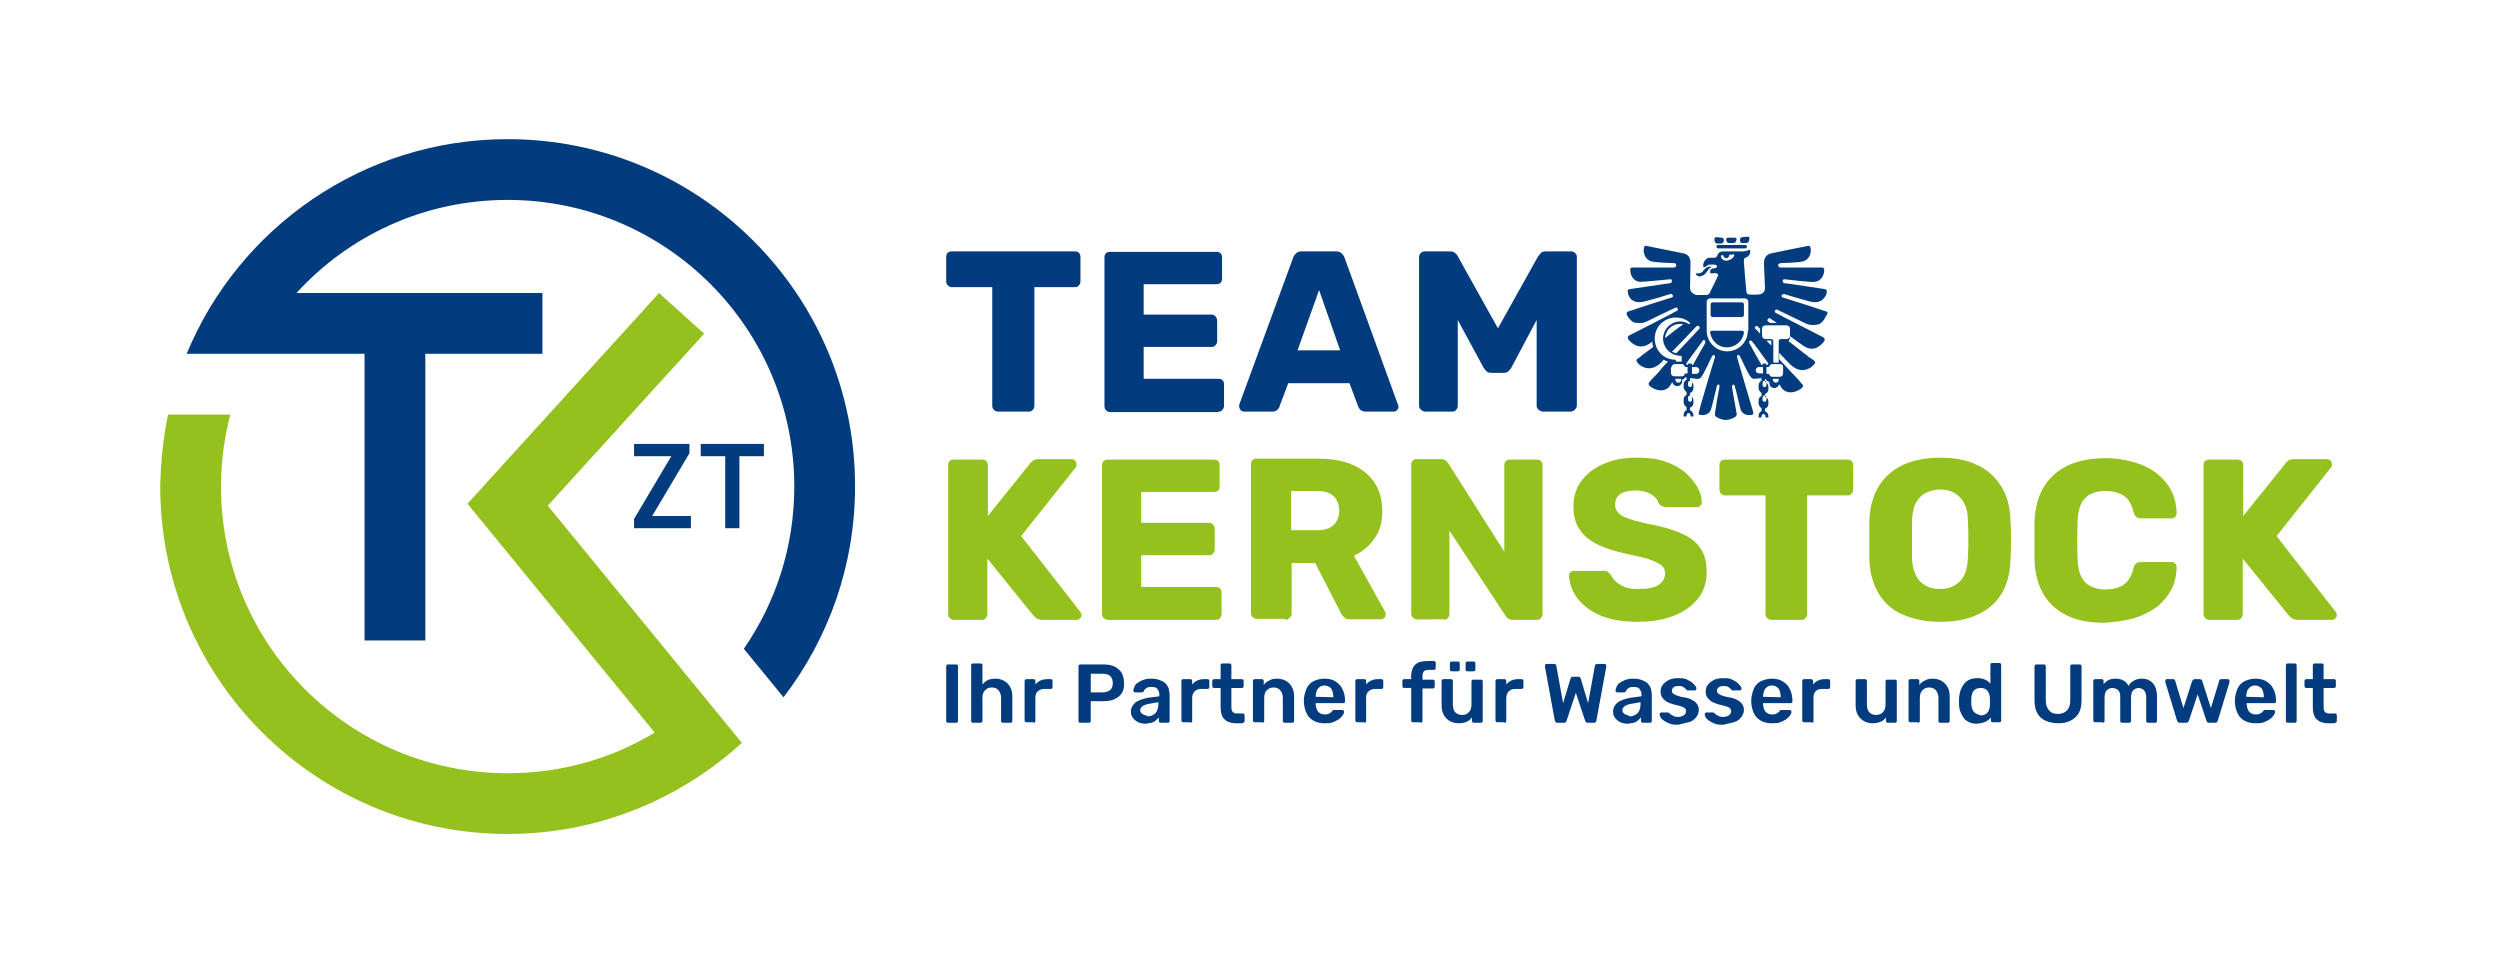 <?xml version="1.0" encoding="utf-8"?>
<!-- Generator: Adobe Illustrator 24.2.0, SVG Export Plug-In . SVG Version: 6.00 Build 0)  -->
<svg version="1.0" id="Ebene_1" xmlns="http://www.w3.org/2000/svg" xmlns:xlink="http://www.w3.org/1999/xlink" x="0px" y="0px"
	 viewBox="0 0 510.2 198.4" style="enable-background:new 0 0 510.2 198.4;" xml:space="preserve">
<style type="text/css">
	.st0{fill:#95C11F;}
	.st1{fill:#023B7E;}
</style>
<g>
	<path class="st0" d="M34.3,84.6H47c-1.2,4.7-1.9,9.6-1.9,14.7c0,32.3,26.2,58.5,58.5,58.5c11,0,21.3-3,30-8.3l-38.2-46.7l39.1-43
		l9.2,8.3l-31.9,35.1l39.6,48.4c-12.6,11.5-29.4,18.6-47.8,18.6c-39.1,0-70.9-31.7-70.9-70.9C32.8,94.2,33.3,89.3,34.3,84.6
		L34.3,84.6z"/>
	<path class="st1" d="M174.5,99.2c0,16.2-5.4,31.1-14.6,43.1l-8.1-9.9c6.5-9.4,10.3-20.8,10.3-33.1c0-32.3-26.2-58.5-58.5-58.5
		c-17.1,0-32.4,7.3-43.1,19h50.2v12.4H86.8l0,58.5H74.4V72.2H38.1c10.6-25.7,36-43.8,65.5-43.8C142.8,28.4,174.5,60.1,174.5,99.2
		L174.5,99.2z"/>
	<path class="st1" d="M129.4,90.6v2.5h7.6l-7.6,12.8v1.9H141v-2.5h-7.9l7.6-12.8v-1.9H129.4L129.4,90.6z M143,90.6v2.5h5v14.7h2.9
		V93.1h5v-2.5H143L143,90.6z"/>
	<path class="st1" d="M195.1,147.5c0.1,0,0.2,0,0.3-0.1c0.1-0.1,0.1-0.2,0.1-0.3V136c0-0.1,0-0.2-0.1-0.3c-0.1-0.1-0.2-0.1-0.3-0.1
		h-1.6c-0.1,0-0.2,0-0.3,0.1c-0.1,0.1-0.1,0.2-0.1,0.3v11.1c0,0.1,0,0.2,0.1,0.3c0.1,0.1,0.2,0.1,0.3,0.1H195.1L195.1,147.5z
		 M200.1,147.5c0.1,0,0.2,0,0.3-0.1c0.1-0.1,0.1-0.2,0.1-0.3v-4.7c0-0.7,0.2-1.2,0.5-1.5c0.4-0.4,0.8-0.6,1.4-0.6
		c0.6,0,1.1,0.2,1.4,0.6c0.3,0.4,0.5,0.9,0.5,1.5v4.7c0,0.1,0,0.2,0.1,0.3c0.1,0.1,0.2,0.1,0.3,0.1h1.5c0.1,0,0.2,0,0.3-0.1
		c0.1-0.1,0.1-0.2,0.1-0.3v-4.8c0-0.8-0.1-1.5-0.4-2c-0.3-0.6-0.7-1-1.2-1.3c-0.5-0.3-1.1-0.5-1.8-0.5c-0.6,0-1.2,0.1-1.6,0.3
		c-0.4,0.2-0.8,0.5-1.1,0.9v-3.9c0-0.1,0-0.2-0.1-0.3c-0.1-0.1-0.2-0.1-0.3-0.1h-1.5c-0.1,0-0.2,0-0.3,0.1c-0.1,0.1-0.1,0.2-0.1,0.3
		v11.3c0,0.1,0,0.2,0.1,0.3c0.1,0.1,0.2,0.1,0.3,0.1H200.1L200.1,147.5z M210.9,147.5c0.1,0,0.2,0,0.3-0.1c0.1-0.1,0.1-0.2,0.1-0.3
		v-4.7c0-0.5,0.1-1,0.5-1.3c0.3-0.3,0.7-0.5,1.3-0.5h1.3c0.1,0,0.2,0,0.3-0.1c0.1-0.1,0.1-0.2,0.1-0.3V139c0-0.1,0-0.2-0.1-0.3
		c-0.1-0.1-0.2-0.1-0.3-0.1h-0.7c-0.5,0-1,0.1-1.4,0.3c-0.4,0.2-0.8,0.5-1,0.8v-0.7c0-0.1,0-0.2-0.1-0.3c-0.1-0.1-0.2-0.1-0.3-0.1
		h-1.4c-0.1,0-0.2,0-0.3,0.1c-0.1,0.1-0.1,0.2-0.1,0.3v8c0,0.1,0,0.2,0.1,0.3c0.1,0.1,0.2,0.1,0.3,0.1H210.9L210.9,147.5z
		 M222.2,147.5c0.1,0,0.2,0,0.3-0.1c0.1-0.1,0.1-0.2,0.1-0.3v-4h2.5c0.9,0,1.7-0.1,2.3-0.4c0.7-0.3,1.2-0.7,1.5-1.2
		c0.4-0.5,0.5-1.2,0.5-2.1c0-0.8-0.2-1.5-0.5-2.1c-0.4-0.6-0.9-1-1.5-1.3c-0.7-0.3-1.4-0.4-2.3-0.4h-4.6c-0.1,0-0.2,0-0.3,0.1
		c-0.1,0.1-0.1,0.2-0.1,0.3v11.1c0,0.1,0,0.2,0.1,0.3c0.1,0.1,0.2,0.1,0.3,0.1H222.2L222.2,147.5z M222.6,137.5h2.5
		c0.7,0,1.2,0.2,1.5,0.5c0.3,0.3,0.5,0.8,0.5,1.4c0,0.6-0.2,1.1-0.5,1.4c-0.4,0.3-0.9,0.5-1.5,0.5h-2.5V137.5L222.6,137.5z
		 M235,147.5c0.4-0.1,0.7-0.3,0.9-0.5c0.2-0.2,0.4-0.4,0.6-0.6v0.7c0,0.1,0,0.2,0.1,0.3c0.1,0.1,0.2,0.1,0.3,0.1h1.4
		c0.1,0,0.2,0,0.3-0.1c0.1-0.1,0.1-0.2,0.1-0.3v-5.3c0-0.4-0.1-0.9-0.2-1.3c-0.1-0.4-0.4-0.7-0.6-1c-0.3-0.3-0.7-0.5-1.2-0.7
		c-0.5-0.2-1.1-0.3-1.8-0.3c-0.7,0-1.2,0.1-1.7,0.3c-0.5,0.2-0.8,0.4-1.1,0.6c-0.3,0.2-0.5,0.5-0.6,0.8c-0.1,0.3-0.2,0.5-0.2,0.7
		c0,0.1,0,0.2,0.1,0.3c0.1,0.1,0.2,0.1,0.3,0.1h1.3c0.2,0,0.3-0.1,0.4-0.2c0.1-0.3,0.3-0.5,0.6-0.7c0.3-0.2,0.6-0.2,1-0.2
		c0.6,0,1,0.1,1.2,0.4c0.2,0.3,0.4,0.6,0.4,1.1v0.4l-2.3,0.3c-1,0.2-1.9,0.5-2.5,0.9c-0.6,0.5-1,1.1-1,1.9c0,0.5,0.1,0.9,0.4,1.3
		c0.3,0.4,0.7,0.7,1.1,0.9c0.5,0.2,1,0.3,1.6,0.3C234.2,147.6,234.6,147.6,235,147.5L235,147.5z M233.5,145.9
		c-0.2-0.1-0.4-0.2-0.6-0.4c-0.2-0.2-0.2-0.4-0.2-0.6c0-0.3,0.2-0.6,0.5-0.8c0.3-0.2,0.8-0.4,1.5-0.5l1.7-0.3v0.4
		c0,0.5-0.1,1-0.3,1.4s-0.4,0.6-0.8,0.8c-0.3,0.2-0.7,0.3-1.1,0.3C234,146,233.8,146,233.5,145.9L233.5,145.9z M242.9,147.5
		c0.1,0,0.2,0,0.3-0.1c0.1-0.1,0.1-0.2,0.1-0.3v-4.7c0-0.5,0.2-1,0.5-1.3c0.3-0.3,0.7-0.5,1.3-0.5h1.3c0.1,0,0.2,0,0.3-0.1
		c0.1-0.1,0.1-0.2,0.1-0.3V139c0-0.1,0-0.2-0.1-0.3c-0.1-0.1-0.2-0.1-0.3-0.1h-0.7c-0.5,0-1,0.1-1.4,0.3c-0.4,0.2-0.8,0.5-1,0.8
		v-0.7c0-0.1,0-0.2-0.1-0.3c-0.1-0.1-0.2-0.1-0.3-0.1h-1.4c-0.1,0-0.2,0-0.3,0.1c-0.1,0.1-0.1,0.2-0.1,0.3v8c0,0.1,0,0.2,0.1,0.3
		c0.1,0.1,0.2,0.1,0.3,0.1H242.9L242.9,147.5z M253.6,147.5c0.1,0,0.2,0,0.3-0.1c0.1-0.1,0.1-0.2,0.1-0.3V146c0-0.1,0-0.2-0.1-0.3
		c-0.1-0.1-0.2-0.1-0.3-0.1h-1.2c-0.4,0-0.7-0.1-0.9-0.4c-0.2-0.3-0.2-0.6-0.2-1.1v-3.7h2.1c0.1,0,0.2,0,0.3-0.1
		c0.1-0.1,0.1-0.2,0.1-0.3v-1c0-0.1,0-0.2-0.1-0.3c-0.1-0.1-0.2-0.1-0.3-0.1h-2.1v-2.8c0-0.1,0-0.2-0.1-0.3
		c-0.1-0.1-0.2-0.1-0.3-0.1h-1.4c-0.1,0-0.2,0-0.3,0.1c-0.1,0.1-0.1,0.2-0.1,0.3v2.8h-1.3c-0.1,0-0.2,0-0.3,0.1
		c-0.1,0.1-0.1,0.2-0.1,0.3v1c0,0.1,0,0.2,0.1,0.3c0.1,0.1,0.2,0.1,0.3,0.1h1.3v3.9c0,0.7,0.1,1.3,0.3,1.8c0.2,0.5,0.6,0.8,1,1.1
		c0.5,0.2,1,0.4,1.7,0.4H253.6L253.6,147.5z M257.6,147.5c0.1,0,0.2,0,0.3-0.1c0.1-0.1,0.1-0.2,0.1-0.3v-4.7c0-0.7,0.2-1.2,0.5-1.5
		c0.4-0.4,0.8-0.6,1.4-0.6c0.6,0,1.1,0.2,1.4,0.6c0.3,0.4,0.5,0.9,0.5,1.5v4.7c0,0.1,0,0.2,0.1,0.3c0.1,0.1,0.2,0.1,0.3,0.1h1.5
		c0.1,0,0.2,0,0.3-0.1c0.1-0.1,0.1-0.2,0.1-0.3v-4.8c0-0.8-0.1-1.5-0.4-2c-0.3-0.6-0.7-1-1.2-1.3c-0.5-0.3-1.1-0.5-1.8-0.5
		c-0.7,0-1.3,0.1-1.7,0.4c-0.5,0.2-0.8,0.5-1.1,0.9V139c0-0.1,0-0.2-0.1-0.3c-0.1-0.1-0.2-0.1-0.3-0.1h-1.4c-0.1,0-0.2,0-0.3,0.1
		c-0.1,0.1-0.1,0.2-0.1,0.3v8c0,0.1,0,0.2,0.1,0.3c0.1,0.1,0.2,0.1,0.3,0.1H257.6L257.6,147.5z M272,147.4c0.5-0.2,0.9-0.4,1.2-0.6
		c0.3-0.2,0.6-0.5,0.8-0.8c0.2-0.3,0.3-0.5,0.3-0.7c0-0.1,0-0.2-0.1-0.3c-0.1-0.1-0.2-0.1-0.3-0.1h-1.5c-0.1,0-0.2,0-0.3,0
		c-0.1,0-0.1,0.1-0.2,0.2c-0.1,0.1-0.2,0.2-0.3,0.3c-0.1,0.1-0.3,0.2-0.5,0.3c-0.2,0.1-0.5,0.1-0.8,0.1c-0.4,0-0.7-0.1-1-0.3
		c-0.3-0.2-0.5-0.5-0.6-0.8c-0.1-0.3-0.2-0.7-0.2-1.1c0,0,0-0.1,0-0.1h5.6c0.1,0,0.2,0,0.3-0.1c0.1-0.1,0.1-0.2,0.1-0.3V143
		c0-0.9-0.2-1.7-0.5-2.3c-0.3-0.7-0.8-1.2-1.4-1.6c-0.6-0.4-1.4-0.6-2.3-0.6c-0.8,0-1.5,0.2-2.2,0.5c-0.6,0.3-1.1,0.8-1.4,1.4
		c-0.3,0.6-0.5,1.4-0.6,2.2c0,0.1,0,0.2,0,0.4c0,0.2,0,0.3,0,0.4c0.1,1.3,0.5,2.4,1.2,3.1c0.7,0.7,1.7,1.1,3,1.1
		C271,147.6,271.5,147.6,272,147.4L272,147.4z M268.5,142.2c0-0.4,0.1-0.8,0.2-1.2c0.1-0.3,0.4-0.6,0.6-0.8c0.3-0.2,0.6-0.3,1-0.3
		c0.4,0,0.7,0.1,1,0.3c0.3,0.2,0.5,0.4,0.6,0.8c0.1,0.3,0.2,0.7,0.2,1.2v0.1L268.5,142.2L268.5,142.2L268.5,142.2z M278.4,147.5
		c0.1,0,0.2,0,0.3-0.1c0.1-0.1,0.1-0.2,0.1-0.3v-4.7c0-0.5,0.1-1,0.5-1.3c0.3-0.3,0.7-0.5,1.3-0.5h1.3c0.1,0,0.2,0,0.3-0.1
		c0.1-0.1,0.1-0.2,0.1-0.3V139c0-0.1,0-0.2-0.1-0.3c-0.1-0.1-0.2-0.1-0.3-0.1h-0.7c-0.5,0-1,0.1-1.4,0.3c-0.4,0.2-0.8,0.5-1,0.8
		v-0.7c0-0.1,0-0.2-0.1-0.3c-0.1-0.1-0.2-0.1-0.3-0.1h-1.4c-0.1,0-0.2,0-0.3,0.1c-0.1,0.1-0.1,0.2-0.1,0.3v8c0,0.1,0,0.2,0.1,0.3
		c0.1,0.1,0.2,0.1,0.3,0.1H278.4L278.4,147.5z M289.9,147.5c0.1,0,0.2,0,0.3-0.1c0.1-0.1,0.1-0.2,0.1-0.3v-6.6h2.1
		c0.1,0,0.2,0,0.3-0.1c0.1-0.1,0.1-0.2,0.1-0.3v-1c0-0.1,0-0.2-0.1-0.3c-0.1-0.1-0.2-0.1-0.3-0.1h-2.1V138c0-0.4,0.1-0.8,0.3-1
		c0.2-0.2,0.5-0.3,0.9-0.3h1.1c0.1,0,0.2,0,0.3-0.1c0.1-0.1,0.1-0.2,0.1-0.3v-1c0-0.1,0-0.2-0.1-0.3c-0.1-0.1-0.2-0.1-0.3-0.1h-1.2
		c-0.7,0-1.4,0.1-1.9,0.3c-0.5,0.2-0.9,0.6-1.1,1c-0.2,0.4-0.4,1-0.4,1.7v0.7h-1.4c-0.1,0-0.2,0-0.3,0.1c-0.1,0.1-0.1,0.2-0.1,0.3v1
		c0,0.1,0,0.2,0.1,0.3c0.1,0.1,0.2,0.1,0.3,0.1h1.4v6.6c0,0.1,0,0.2,0.1,0.3c0.1,0.1,0.2,0.1,0.3,0.1H289.9L289.9,147.5z
		 M299.3,147.3c0.5-0.2,0.8-0.5,1.1-0.9v0.7c0,0.1,0,0.2,0.1,0.3c0.1,0.1,0.2,0.1,0.3,0.1h1.4c0.1,0,0.2,0,0.3-0.1
		c0.1-0.1,0.1-0.2,0.1-0.3v-8c0-0.1,0-0.2-0.1-0.3c-0.1-0.1-0.2-0.1-0.3-0.1h-1.5c-0.1,0-0.2,0-0.3,0.1c-0.1,0.1-0.1,0.2-0.1,0.3
		v4.7c0,0.7-0.2,1.2-0.5,1.5c-0.3,0.4-0.8,0.6-1.4,0.6c-1.2,0-1.9-0.7-1.9-2.1V139c0-0.1,0-0.2-0.1-0.3c-0.1-0.1-0.2-0.1-0.3-0.1
		h-1.5c-0.1,0-0.2,0-0.3,0.1c-0.1,0.1-0.1,0.2-0.1,0.3v4.8c0,0.8,0.1,1.5,0.4,2c0.3,0.6,0.7,1,1.2,1.3c0.5,0.3,1.1,0.5,1.8,0.5
		C298.3,147.6,298.9,147.5,299.3,147.3L299.3,147.3z M300.7,137c0.1,0,0.2,0,0.3-0.1c0.1-0.1,0.1-0.2,0.1-0.3v-1.2
		c0-0.1,0-0.2-0.1-0.3c-0.1-0.1-0.2-0.1-0.3-0.1h-1.2c-0.1,0-0.2,0-0.3,0.1c-0.1,0.1-0.1,0.2-0.1,0.3v1.2c0,0.1,0,0.2,0.1,0.3
		c0.1,0.1,0.2,0.1,0.3,0.1H300.7L300.7,137z M297.5,137c0.1,0,0.2,0,0.3-0.1c0.1-0.1,0.1-0.2,0.1-0.3v-1.2c0-0.1,0-0.2-0.1-0.3
		c-0.1-0.1-0.2-0.1-0.3-0.1h-1.2c-0.1,0-0.2,0-0.3,0.1c-0.1,0.1-0.1,0.2-0.1,0.3v1.2c0,0.1,0,0.2,0.1,0.3c0.1,0.1,0.2,0.1,0.3,0.1
		H297.5L297.5,137z M307,147.5c0.1,0,0.2,0,0.3-0.1c0.1-0.1,0.1-0.2,0.1-0.3v-4.7c0-0.5,0.2-1,0.5-1.3c0.3-0.3,0.7-0.5,1.3-0.5h1.3
		c0.1,0,0.2,0,0.3-0.1c0.1-0.1,0.1-0.2,0.1-0.3V139c0-0.1,0-0.2-0.1-0.3c-0.1-0.1-0.2-0.1-0.3-0.1h-0.7c-0.5,0-1,0.1-1.4,0.3
		c-0.4,0.2-0.8,0.5-1,0.8v-0.7c0-0.1,0-0.2-0.1-0.3c-0.1-0.1-0.2-0.1-0.3-0.1h-1.4c-0.1,0-0.2,0-0.3,0.1c-0.1,0.1-0.1,0.2-0.1,0.3v8
		c0,0.1,0,0.2,0.1,0.3c0.1,0.1,0.2,0.1,0.3,0.1H307L307,147.5z M319.1,147.5c0.2,0,0.3,0,0.4-0.1c0.1-0.1,0.2-0.2,0.2-0.3l1.9-5.7
		l1.9,5.7c0,0.1,0.1,0.2,0.2,0.3c0.1,0.1,0.2,0.1,0.4,0.1h1.1c0.2,0,0.3,0,0.4-0.1c0.1-0.1,0.2-0.2,0.2-0.4l2-10.9c0,0,0-0.1,0-0.1
		c0,0,0,0,0-0.1c0-0.1,0-0.2-0.1-0.3c-0.1-0.1-0.1-0.1-0.2-0.1h-1.5c-0.3,0-0.4,0.1-0.5,0.3l-1.4,7.7l-1.5-5c0-0.1-0.1-0.2-0.2-0.3
		c-0.1-0.1-0.2-0.1-0.4-0.1h-0.9c-0.2,0-0.3,0-0.4,0.1c-0.1,0.1-0.1,0.2-0.2,0.3l-1.5,5l-1.4-7.7c0-0.2-0.2-0.3-0.5-0.3h-1.5
		c-0.1,0-0.2,0-0.2,0.1c-0.1,0.1-0.1,0.2-0.1,0.3c0,0,0,0,0,0.1c0,0,0,0.1,0,0.1l2,10.9c0,0.1,0.1,0.3,0.2,0.4
		c0.1,0.1,0.2,0.1,0.4,0.1H319.1L319.1,147.5z M333.4,147.5c0.4-0.1,0.7-0.3,0.9-0.5c0.2-0.2,0.4-0.4,0.6-0.6v0.7
		c0,0.1,0,0.2,0.1,0.3c0.1,0.1,0.2,0.1,0.3,0.1h1.4c0.1,0,0.2,0,0.3-0.1c0.1-0.1,0.1-0.2,0.1-0.3v-5.3c0-0.4-0.1-0.9-0.2-1.3
		c-0.1-0.4-0.4-0.7-0.6-1c-0.3-0.3-0.7-0.5-1.2-0.7c-0.5-0.2-1.1-0.3-1.8-0.3c-0.7,0-1.2,0.1-1.7,0.3c-0.5,0.2-0.8,0.4-1.1,0.6
		c-0.3,0.2-0.5,0.5-0.6,0.8c-0.1,0.3-0.2,0.5-0.2,0.7c0,0.1,0,0.2,0.1,0.3c0.1,0.1,0.2,0.1,0.3,0.1h1.3c0.2,0,0.3-0.1,0.4-0.2
		c0.1-0.3,0.3-0.5,0.6-0.7c0.3-0.2,0.6-0.2,1-0.2c0.6,0,1,0.1,1.2,0.4c0.2,0.3,0.4,0.6,0.4,1.1v0.4l-2.3,0.3c-1,0.2-1.9,0.5-2.5,0.9
		c-0.6,0.5-1,1.1-1,1.9c0,0.5,0.1,0.9,0.4,1.3c0.3,0.4,0.7,0.7,1.1,0.9c0.5,0.2,1,0.3,1.6,0.3C332.6,147.6,333,147.6,333.4,147.5
		L333.4,147.5z M331.9,145.9c-0.2-0.1-0.4-0.2-0.6-0.4c-0.2-0.2-0.2-0.4-0.2-0.6c0-0.3,0.2-0.6,0.5-0.8c0.3-0.2,0.8-0.4,1.5-0.5
		l1.7-0.3v0.4c0,0.5-0.1,1-0.3,1.4c-0.2,0.4-0.4,0.6-0.8,0.8c-0.3,0.2-0.7,0.3-1.1,0.3C332.4,146,332.2,146,331.9,145.9L331.9,145.9
		z M344.9,147.3c0.6-0.2,1-0.6,1.3-1c0.3-0.4,0.5-0.9,0.5-1.4c0-0.4-0.1-0.8-0.3-1.1c-0.2-0.3-0.5-0.7-1-0.9
		c-0.4-0.3-1.1-0.5-1.8-0.6c-0.7-0.1-1.2-0.3-1.5-0.4c-0.3-0.1-0.5-0.3-0.7-0.4c-0.1-0.1-0.2-0.3-0.2-0.5c0-0.3,0.1-0.5,0.3-0.7
		c0.2-0.2,0.6-0.3,1-0.3c0.3,0,0.6,0,0.8,0.1c0.2,0.1,0.4,0.2,0.5,0.3c0.1,0.1,0.3,0.3,0.4,0.4c0,0,0.1,0.1,0.1,0.1c0,0,0.1,0,0.2,0
		h1.3c0.1,0,0.2,0,0.3-0.1c0.1-0.1,0.1-0.2,0.1-0.3c0-0.2-0.1-0.4-0.3-0.6c-0.2-0.2-0.4-0.5-0.7-0.7c-0.3-0.2-0.7-0.4-1.1-0.6
		c-0.5-0.2-1-0.2-1.6-0.2c-0.8,0-1.4,0.1-2,0.4c-0.5,0.3-0.9,0.6-1.2,1c-0.3,0.4-0.4,0.8-0.4,1.3c0,0.5,0.1,0.9,0.3,1.2
		c0.2,0.3,0.5,0.6,0.9,0.9c0.4,0.2,0.9,0.4,1.6,0.6c0.6,0.1,1.1,0.3,1.5,0.4c0.4,0.1,0.6,0.3,0.7,0.4c0.1,0.1,0.2,0.3,0.2,0.6
		c0,0.3-0.2,0.6-0.5,0.8c-0.3,0.2-0.7,0.3-1.1,0.3c-0.3,0-0.6,0-0.8-0.1c-0.2-0.1-0.4-0.2-0.6-0.3c-0.2-0.1-0.3-0.3-0.5-0.4
		c-0.1-0.1-0.1-0.1-0.1-0.1c0,0-0.1,0-0.1,0h-1.3c-0.1,0-0.2,0-0.3,0.1c-0.1,0.1-0.1,0.2-0.1,0.3c0,0.2,0.1,0.4,0.2,0.6
		c0.1,0.2,0.4,0.5,0.7,0.7c0.3,0.2,0.7,0.4,1.2,0.6c0.5,0.2,1.1,0.2,1.7,0.2C343.6,147.6,344.3,147.5,344.9,147.3L344.9,147.3z
		 M354.1,147.3c0.6-0.2,1-0.6,1.3-1c0.3-0.4,0.5-0.9,0.5-1.4c0-0.4-0.1-0.8-0.3-1.1c-0.2-0.3-0.5-0.7-1-0.9
		c-0.4-0.3-1.1-0.5-1.8-0.6c-0.7-0.1-1.2-0.3-1.5-0.4c-0.3-0.1-0.5-0.3-0.7-0.4c-0.1-0.1-0.2-0.3-0.2-0.5c0-0.3,0.1-0.5,0.3-0.7
		c0.2-0.2,0.6-0.3,1-0.3c0.3,0,0.6,0,0.8,0.1c0.2,0.1,0.4,0.2,0.5,0.3c0.1,0.1,0.3,0.3,0.4,0.4c0,0,0.1,0.1,0.1,0.1c0,0,0.1,0,0.2,0
		h1.3c0.1,0,0.2,0,0.3-0.1c0.1-0.1,0.1-0.2,0.1-0.3c0-0.2-0.1-0.4-0.3-0.6c-0.2-0.2-0.4-0.5-0.7-0.7c-0.3-0.2-0.7-0.4-1.1-0.6
		c-0.5-0.2-1-0.2-1.6-0.2c-0.8,0-1.4,0.1-2,0.4c-0.5,0.3-0.9,0.6-1.2,1c-0.3,0.4-0.4,0.8-0.4,1.3c0,0.5,0.1,0.9,0.3,1.2
		c0.2,0.3,0.5,0.6,0.9,0.9c0.4,0.2,0.9,0.4,1.6,0.6c0.6,0.1,1.1,0.3,1.5,0.4c0.4,0.1,0.6,0.3,0.7,0.4c0.1,0.1,0.2,0.3,0.2,0.6
		c0,0.3-0.2,0.6-0.5,0.8c-0.3,0.2-0.7,0.3-1.1,0.3c-0.3,0-0.6,0-0.8-0.1c-0.2-0.1-0.4-0.2-0.6-0.3c-0.2-0.1-0.3-0.3-0.5-0.4
		c-0.1-0.1-0.1-0.1-0.1-0.1c0,0-0.1,0-0.1,0h-1.3c-0.1,0-0.2,0-0.3,0.1c-0.1,0.1-0.1,0.2-0.1,0.3c0,0.2,0.1,0.4,0.2,0.6
		c0.1,0.2,0.4,0.5,0.7,0.7c0.3,0.2,0.7,0.4,1.2,0.6c0.5,0.2,1.1,0.2,1.7,0.2C352.8,147.6,353.6,147.5,354.1,147.3L354.1,147.3z
		 M363.3,147.4c0.5-0.2,0.9-0.4,1.2-0.6c0.3-0.2,0.6-0.5,0.8-0.8c0.2-0.3,0.3-0.5,0.3-0.7c0-0.1,0-0.2-0.1-0.3
		c-0.1-0.1-0.2-0.1-0.3-0.1h-1.5c-0.1,0-0.2,0-0.3,0c-0.1,0-0.1,0.1-0.2,0.2c-0.1,0.1-0.2,0.2-0.3,0.3c-0.1,0.1-0.3,0.2-0.5,0.3
		c-0.2,0.1-0.5,0.1-0.8,0.1c-0.4,0-0.7-0.1-1-0.3c-0.3-0.2-0.5-0.5-0.6-0.8c-0.1-0.3-0.2-0.7-0.2-1.1c0,0,0-0.1,0-0.1h5.6
		c0.1,0,0.2,0,0.3-0.1c0.1-0.1,0.1-0.2,0.1-0.3V143c0-0.9-0.2-1.7-0.5-2.3c-0.3-0.7-0.8-1.2-1.4-1.6c-0.6-0.4-1.4-0.6-2.3-0.6
		c-0.8,0-1.5,0.2-2.2,0.5c-0.6,0.3-1.1,0.8-1.4,1.4c-0.3,0.6-0.5,1.4-0.6,2.2c0,0.1,0,0.2,0,0.4c0,0.2,0,0.3,0,0.4
		c0.1,1.3,0.5,2.4,1.2,3.1c0.7,0.7,1.7,1.1,3,1.1C362.3,147.6,362.8,147.6,363.3,147.4L363.3,147.4z M359.8,142.2
		c0-0.4,0.1-0.8,0.2-1.2c0.1-0.3,0.4-0.6,0.6-0.8c0.3-0.2,0.6-0.3,1-0.3c0.4,0,0.7,0.1,1,0.3c0.3,0.2,0.5,0.4,0.6,0.8
		c0.1,0.3,0.2,0.7,0.2,1.2v0.1L359.8,142.2L359.8,142.2L359.8,142.2z M369.7,147.5c0.1,0,0.2,0,0.3-0.1c0.1-0.1,0.1-0.2,0.1-0.3
		v-4.7c0-0.5,0.1-1,0.4-1.3c0.3-0.3,0.7-0.5,1.3-0.5h1.3c0.1,0,0.2,0,0.3-0.1c0.1-0.1,0.1-0.2,0.1-0.3V139c0-0.1,0-0.2-0.1-0.3
		c-0.1-0.1-0.2-0.1-0.3-0.1h-0.7c-0.5,0-1,0.1-1.4,0.3c-0.4,0.2-0.8,0.5-1,0.8v-0.7c0-0.1,0-0.2-0.1-0.3c-0.1-0.1-0.2-0.1-0.3-0.1
		h-1.4c-0.1,0-0.2,0-0.3,0.1c-0.1,0.1-0.1,0.2-0.1,0.3v8c0,0.1,0,0.2,0.1,0.3c0.1,0.1,0.2,0.1,0.3,0.1H369.7L369.7,147.5z
		 M383.8,147.3c0.5-0.2,0.8-0.5,1.1-0.9v0.7c0,0.1,0,0.2,0.1,0.3c0.1,0.1,0.2,0.1,0.3,0.1h1.4c0.1,0,0.2,0,0.3-0.1
		c0.1-0.1,0.1-0.2,0.1-0.3v-8c0-0.1,0-0.2-0.1-0.3c-0.1-0.1-0.2-0.1-0.3-0.1h-1.5c-0.1,0-0.2,0-0.3,0.1c-0.1,0.1-0.1,0.2-0.1,0.3
		v4.7c0,0.7-0.2,1.2-0.5,1.5c-0.3,0.4-0.8,0.6-1.4,0.6c-1.2,0-1.9-0.7-1.9-2.1V139c0-0.1,0-0.2-0.1-0.3c-0.1-0.1-0.2-0.1-0.3-0.1
		h-1.5c-0.1,0-0.2,0-0.3,0.1c-0.1,0.1-0.1,0.2-0.1,0.3v4.8c0,0.8,0.1,1.5,0.4,2c0.3,0.6,0.7,1,1.2,1.3c0.5,0.3,1.1,0.5,1.8,0.5
		C382.7,147.6,383.3,147.5,383.8,147.3L383.8,147.3z M391.4,147.5c0.1,0,0.2,0,0.3-0.1c0.1-0.1,0.1-0.2,0.1-0.3v-4.7
		c0-0.7,0.2-1.2,0.5-1.5c0.4-0.4,0.8-0.6,1.4-0.6c0.6,0,1.1,0.2,1.4,0.6c0.3,0.4,0.5,0.9,0.5,1.5v4.7c0,0.1,0,0.2,0.1,0.3
		c0.1,0.1,0.2,0.1,0.3,0.1h1.5c0.1,0,0.2,0,0.3-0.1c0.1-0.1,0.1-0.2,0.1-0.3v-4.8c0-0.8-0.1-1.5-0.4-2c-0.3-0.6-0.7-1-1.2-1.3
		c-0.5-0.3-1.1-0.5-1.8-0.5c-0.7,0-1.2,0.1-1.7,0.4c-0.5,0.2-0.8,0.5-1.1,0.9V139c0-0.1,0-0.2-0.1-0.3c-0.1-0.1-0.2-0.1-0.3-0.1
		h-1.4c-0.1,0-0.2,0-0.3,0.1c-0.1,0.1-0.1,0.2-0.1,0.3v8c0,0.1,0,0.2,0.1,0.3c0.1,0.1,0.2,0.1,0.3,0.1H391.4L391.4,147.5z
		 M405.2,147.3c0.4-0.2,0.8-0.5,1.1-0.9v0.6c0,0.1,0,0.2,0.1,0.3c0.1,0.1,0.2,0.1,0.3,0.1h1.3c0.1,0,0.2,0,0.3-0.1
		c0.1-0.1,0.1-0.2,0.1-0.3v-11.3c0-0.1,0-0.2-0.1-0.3c-0.1-0.1-0.2-0.1-0.3-0.1h-1.4c-0.1,0-0.2,0-0.3,0.1c-0.1,0.1-0.1,0.2-0.1,0.3
		v3.8c-0.3-0.3-0.6-0.6-1.1-0.8c-0.4-0.2-0.9-0.3-1.6-0.3c-0.6,0-1.1,0.1-1.6,0.3c-0.4,0.2-0.8,0.5-1.1,0.9
		c-0.3,0.4-0.5,0.8-0.7,1.3c-0.2,0.5-0.2,1-0.3,1.6c0,0.2,0,0.4,0,0.6c0,0.2,0,0.3,0,0.6c0,0.6,0.1,1.1,0.3,1.6
		c0.2,0.5,0.4,0.9,0.7,1.3c0.3,0.4,0.7,0.6,1.1,0.8c0.4,0.2,1,0.3,1.6,0.3C404.2,147.6,404.8,147.5,405.2,147.3L405.2,147.3z
		 M403.1,145.5c-0.3-0.2-0.5-0.5-0.6-0.8c-0.1-0.3-0.2-0.7-0.2-1.1c0-0.3,0-0.7,0-1c0-0.4,0.1-0.8,0.2-1.1c0.1-0.3,0.3-0.6,0.6-0.8
		c0.3-0.2,0.7-0.3,1.1-0.3c0.5,0,0.8,0.1,1.1,0.3c0.3,0.2,0.5,0.5,0.6,0.8c0.1,0.3,0.2,0.6,0.2,1c0,0.2,0,0.4,0,0.7
		c0,0.2,0,0.4,0,0.7c0,0.4-0.1,0.7-0.2,1c-0.1,0.3-0.3,0.6-0.6,0.8c-0.3,0.2-0.7,0.3-1.1,0.3C403.7,145.8,403.3,145.7,403.1,145.5
		L403.1,145.5z M422.5,147.1c0.7-0.3,1.3-0.9,1.7-1.5c0.4-0.7,0.6-1.6,0.6-2.7V136c0-0.1,0-0.2-0.1-0.3c-0.1-0.1-0.2-0.1-0.3-0.1
		h-1.5c-0.1,0-0.2,0-0.3,0.1c-0.1,0.1-0.1,0.2-0.1,0.3v6.9c0,0.9-0.2,1.6-0.7,2.1c-0.4,0.4-1,0.7-1.8,0.7c-0.8,0-1.4-0.2-1.8-0.7
		c-0.4-0.4-0.7-1.1-0.7-2.1V136c0-0.1,0-0.2-0.1-0.3c-0.1-0.1-0.2-0.1-0.3-0.1h-1.5c-0.1,0-0.2,0-0.3,0.1c-0.1,0.1-0.1,0.2-0.1,0.3
		v6.9c0,1.1,0.2,2,0.6,2.7c0.4,0.7,1,1.2,1.7,1.5c0.7,0.3,1.6,0.5,2.6,0.5C420.9,147.6,421.7,147.5,422.5,147.1L422.5,147.1z
		 M429.1,147.5c0.1,0,0.2,0,0.3-0.1c0.1-0.1,0.1-0.2,0.1-0.3v-4.7c0-0.5,0.1-0.9,0.2-1.2c0.2-0.3,0.4-0.5,0.6-0.6
		c0.2-0.1,0.5-0.2,0.8-0.2c0.3,0,0.5,0.1,0.8,0.2c0.2,0.1,0.5,0.3,0.6,0.6c0.2,0.3,0.2,0.7,0.2,1.2v4.7c0,0.1,0,0.2,0.1,0.3
		c0.1,0.1,0.2,0.1,0.3,0.1h1.4c0.1,0,0.2,0,0.3-0.1c0.1-0.1,0.1-0.2,0.1-0.3v-4.7c0-0.5,0.1-0.9,0.2-1.2c0.2-0.3,0.4-0.5,0.6-0.6
		c0.2-0.1,0.5-0.2,0.7-0.2c0.3,0,0.6,0.1,0.8,0.2c0.2,0.1,0.4,0.3,0.6,0.6c0.1,0.3,0.2,0.7,0.2,1.2v4.7c0,0.1,0,0.2,0.1,0.3
		c0.1,0.1,0.2,0.1,0.3,0.1h1.4c0.1,0,0.2,0,0.3-0.1c0.1-0.1,0.1-0.2,0.1-0.3v-4.9c0-0.8-0.1-1.5-0.4-2.1c-0.3-0.6-0.7-1-1.1-1.2
		c-0.5-0.3-1-0.4-1.6-0.4c-0.6,0-1.1,0.1-1.6,0.4c-0.5,0.3-0.9,0.6-1.1,1.1c-0.5-1-1.4-1.5-2.7-1.5c-0.6,0-1,0.1-1.4,0.3
		c-0.4,0.2-0.7,0.5-1,0.8V139c0-0.1,0-0.2-0.1-0.3c-0.1-0.1-0.2-0.1-0.3-0.1h-1.3c-0.1,0-0.2,0-0.3,0.1c-0.1,0.1-0.1,0.2-0.1,0.3v8
		c0,0.1,0,0.2,0.1,0.3c0.1,0.1,0.2,0.1,0.3,0.1H429.1L429.1,147.5z M446.1,147.5c0.2,0,0.3,0,0.4-0.1c0.1-0.1,0.1-0.2,0.2-0.3
		l1.8-5.4l1.8,5.4c0,0.1,0.1,0.2,0.2,0.3c0.1,0.1,0.2,0.1,0.4,0.1h1.1c0.2,0,0.3,0,0.4-0.1c0.1-0.1,0.1-0.2,0.2-0.3l2.4-7.9
		c0-0.1,0-0.1,0-0.2c0-0.1,0-0.2-0.1-0.3c-0.1-0.1-0.2-0.1-0.3-0.1h-1.3c-0.1,0-0.2,0-0.3,0.1c-0.1,0.1-0.1,0.1-0.1,0.2l-1.7,5.6
		l-1.8-5.6c0-0.1-0.1-0.2-0.2-0.2c-0.1-0.1-0.2-0.1-0.4-0.1H448c-0.2,0-0.3,0-0.4,0.1c-0.1,0.1-0.1,0.2-0.2,0.2l-1.8,5.6l-1.7-5.6
		c0-0.1-0.1-0.1-0.1-0.2c-0.1-0.1-0.2-0.1-0.3-0.1h-1.3c-0.1,0-0.2,0-0.2,0.1c-0.1,0.1-0.1,0.2-0.1,0.3c0,0,0,0.1,0,0.2l2.4,7.9
		c0.1,0.1,0.1,0.2,0.2,0.3c0.1,0.1,0.2,0.1,0.4,0.1H446.1L446.1,147.5z M462,147.4c0.5-0.2,0.9-0.4,1.2-0.6c0.3-0.2,0.6-0.5,0.8-0.8
		c0.2-0.3,0.3-0.5,0.3-0.7c0-0.1,0-0.2-0.1-0.3c-0.1-0.1-0.2-0.1-0.3-0.1h-1.5c-0.1,0-0.2,0-0.3,0c-0.1,0-0.1,0.1-0.2,0.2
		c-0.1,0.1-0.2,0.2-0.3,0.3c-0.1,0.1-0.3,0.2-0.5,0.3c-0.2,0.1-0.5,0.1-0.8,0.1c-0.4,0-0.7-0.1-1-0.3c-0.3-0.2-0.5-0.5-0.6-0.8
		c-0.1-0.3-0.2-0.7-0.2-1.1c0,0,0-0.1,0-0.1h5.6c0.1,0,0.2,0,0.3-0.1c0.1-0.1,0.1-0.2,0.1-0.3V143c0-0.9-0.2-1.7-0.5-2.3
		c-0.3-0.7-0.8-1.2-1.4-1.6c-0.6-0.4-1.4-0.6-2.3-0.6c-0.8,0-1.5,0.2-2.2,0.5c-0.6,0.3-1.1,0.8-1.4,1.4c-0.3,0.6-0.5,1.4-0.6,2.2
		c0,0.1,0,0.2,0,0.4c0,0.2,0,0.3,0,0.4c0.1,1.3,0.5,2.4,1.2,3.1c0.7,0.7,1.7,1.1,3,1.1C460.9,147.6,461.5,147.6,462,147.4L462,147.4
		z M458.4,142.2c0-0.4,0.1-0.8,0.2-1.2c0.1-0.3,0.4-0.6,0.6-0.8c0.3-0.2,0.6-0.3,1-0.3c0.4,0,0.7,0.1,1,0.3c0.3,0.2,0.5,0.4,0.6,0.8
		c0.1,0.3,0.2,0.7,0.2,1.2v0.1L458.4,142.2L458.4,142.2L458.4,142.2z M468.3,147.5c0.1,0,0.2,0,0.3-0.1c0.1-0.1,0.1-0.2,0.1-0.3
		v-11.3c0-0.1,0-0.2-0.1-0.3c-0.1-0.1-0.2-0.1-0.3-0.1h-1.4c-0.1,0-0.2,0-0.3,0.1c-0.1,0.1-0.1,0.2-0.1,0.3v11.3
		c0,0.1,0,0.2,0.1,0.3c0.1,0.1,0.2,0.1,0.3,0.1H468.3L468.3,147.5z M476.5,147.5c0.1,0,0.2,0,0.3-0.1c0.1-0.1,0.1-0.2,0.1-0.3V146
		c0-0.1,0-0.2-0.1-0.3c-0.1-0.1-0.2-0.1-0.3-0.1h-1.2c-0.4,0-0.7-0.1-0.9-0.4c-0.2-0.3-0.2-0.6-0.2-1.1v-3.7h2.1
		c0.1,0,0.2,0,0.3-0.1c0.1-0.1,0.1-0.2,0.1-0.3v-1c0-0.1,0-0.2-0.1-0.3c-0.1-0.1-0.2-0.1-0.3-0.1h-2.1v-2.8c0-0.1,0-0.2-0.1-0.3
		c-0.1-0.1-0.2-0.1-0.3-0.1h-1.4c-0.1,0-0.2,0-0.3,0.1c-0.1,0.1-0.1,0.2-0.1,0.3v2.8h-1.3c-0.1,0-0.2,0-0.3,0.1
		c-0.1,0.1-0.1,0.2-0.1,0.3v1c0,0.1,0,0.2,0.1,0.3c0.1,0.1,0.2,0.1,0.3,0.1h1.3v3.9c0,0.7,0.1,1.3,0.3,1.8c0.2,0.5,0.6,0.8,1,1.1
		c0.5,0.2,1,0.4,1.7,0.4H476.5L476.5,147.5z"/>
	<path class="st0" d="M200.4,126.5c0.3,0,0.6-0.1,0.8-0.4c0.2-0.2,0.3-0.5,0.3-0.8V114l9.3,11.5c0.1,0.1,0.3,0.3,0.6,0.6
		c0.3,0.2,0.7,0.4,1.3,0.4h7c0.3,0,0.5-0.1,0.7-0.3c0.2-0.2,0.3-0.4,0.3-0.7c0-0.2-0.1-0.4-0.2-0.6l-12.1-15.5l11.2-14.1
		c0.1-0.2,0.1-0.3,0.1-0.6c0-0.2-0.1-0.5-0.3-0.7c-0.2-0.2-0.4-0.3-0.7-0.3H212c-0.5,0-0.9,0.1-1.2,0.3c-0.3,0.2-0.5,0.4-0.6,0.6
		l-8.6,10.7V94.9c0-0.3-0.1-0.6-0.3-0.8c-0.2-0.2-0.5-0.3-0.8-0.3h-5.9c-0.3,0-0.6,0.1-0.8,0.3c-0.2,0.2-0.3,0.5-0.3,0.8v30.4
		c0,0.3,0.1,0.6,0.3,0.8c0.2,0.2,0.5,0.4,0.8,0.4H200.4L200.4,126.5z M248.2,126.5c0.3,0,0.6-0.1,0.8-0.4c0.2-0.2,0.3-0.5,0.3-0.8
		v-4.4c0-0.3-0.1-0.6-0.3-0.8c-0.2-0.2-0.5-0.3-0.8-0.3h-15.3v-6.5h13.9c0.3,0,0.6-0.1,0.8-0.4c0.2-0.2,0.3-0.5,0.3-0.8V108
		c0-0.3-0.1-0.6-0.3-0.9c-0.2-0.2-0.5-0.4-0.8-0.4h-13.9v-6.3h14.9c0.3,0,0.6-0.1,0.8-0.3c0.2-0.2,0.3-0.5,0.3-0.8v-4.4
		c0-0.3-0.1-0.6-0.3-0.8c-0.2-0.2-0.5-0.3-0.8-0.3H226c-0.3,0-0.6,0.1-0.8,0.3c-0.2,0.2-0.3,0.5-0.3,0.8v30.4c0,0.3,0.1,0.6,0.3,0.8
		c0.2,0.2,0.5,0.4,0.8,0.4H248.2L248.2,126.5z M262.3,126.5c0.3,0,0.6-0.1,0.9-0.4c0.2-0.2,0.4-0.5,0.4-0.8v-10.4h4.8l5.3,10.3
		c0.1,0.2,0.3,0.5,0.6,0.8c0.3,0.3,0.7,0.4,1.3,0.4h6.2c0.2,0,0.5-0.1,0.7-0.3c0.2-0.2,0.3-0.4,0.3-0.7c0-0.2,0-0.3-0.1-0.5
		l-6.4-11.5c1.7-0.8,3.1-1.9,4.2-3.5c1.1-1.5,1.6-3.4,1.6-5.6c0-3.4-1.2-6-3.5-7.9c-2.3-1.9-5.5-2.8-9.5-2.8h-12.7
		c-0.3,0-0.6,0.1-0.8,0.3c-0.2,0.2-0.3,0.5-0.3,0.8v30.4c0,0.3,0.1,0.6,0.3,0.8c0.2,0.2,0.5,0.4,0.8,0.4H262.3L262.3,126.5z
		 M263.5,100.2h5.4c1.5,0,2.6,0.4,3.3,1.1c0.7,0.7,1.1,1.7,1.1,2.9s-0.4,2.2-1.1,2.9c-0.7,0.7-1.8,1.1-3.3,1.1h-5.4V100.2
		L263.5,100.2z M294.7,126.5c0.3,0,0.6-0.1,0.8-0.4c0.2-0.2,0.3-0.5,0.3-0.8v-17l11.4,17.3c0.1,0.1,0.2,0.3,0.4,0.5
		c0.2,0.2,0.6,0.4,1.1,0.4h5c0.3,0,0.6-0.1,0.8-0.4c0.2-0.2,0.3-0.5,0.3-0.9V94.9c0-0.3-0.1-0.6-0.3-0.8c-0.2-0.2-0.5-0.3-0.8-0.3
		h-5.6c-0.3,0-0.6,0.1-0.8,0.3c-0.2,0.2-0.3,0.5-0.3,0.8v17.7l-11.4-18c-0.1-0.1-0.2-0.3-0.4-0.5c-0.2-0.2-0.6-0.4-1.1-0.4h-5
		c-0.3,0-0.6,0.1-0.8,0.3c-0.2,0.2-0.3,0.5-0.3,0.8v30.4c0,0.3,0.1,0.6,0.3,0.8c0.2,0.2,0.5,0.4,0.8,0.4H294.7L294.7,126.5z
		 M341.5,125.7c2.1-0.8,3.8-2,5-3.5c1.2-1.5,1.8-3.3,1.8-5.5c0-1.9-0.4-3.5-1.2-4.7c-0.8-1.3-2.1-2.3-3.9-3.1c-1.7-0.8-4-1.5-6.9-2
		c-1.7-0.4-3.1-0.7-4-1.1c-1-0.3-1.7-0.7-2.1-1.2c-0.4-0.5-0.6-1-0.6-1.6c0-1,0.4-1.7,1.1-2.2c0.8-0.5,1.8-0.7,3.2-0.7
		c1.3,0,2.3,0.3,3.1,0.8c0.8,0.5,1.3,1.1,1.5,1.8c0.2,0.3,0.4,0.5,0.7,0.6c0.2,0.1,0.5,0.2,0.9,0.2h6.2c0.3,0,0.6-0.1,0.7-0.3
		c0.2-0.2,0.3-0.4,0.3-0.7c0-1-0.3-2-0.9-3.1c-0.6-1-1.4-2-2.5-3c-1.1-0.9-2.5-1.7-4.1-2.2c-1.6-0.6-3.5-0.8-5.7-0.8
		c-2.6,0-4.9,0.4-6.9,1.3c-1.9,0.8-3.4,2-4.5,3.5c-1.1,1.5-1.6,3.2-1.6,5.1c0,1.9,0.4,3.5,1.3,4.8c0.9,1.3,2.1,2.3,3.8,3.1
		c1.7,0.8,3.7,1.4,6.1,1.9c1.8,0.4,3.3,0.7,4.4,1.1c1.1,0.4,1.9,0.8,2.4,1.2c0.5,0.4,0.7,1,0.7,1.7c0,1-0.5,1.7-1.4,2.3
		c-0.9,0.6-2.3,0.8-4.1,0.8c-1.1,0-2-0.1-2.7-0.4c-0.7-0.3-1.3-0.6-1.8-1.1c-0.5-0.4-0.8-0.9-1.1-1.4c-0.2-0.2-0.4-0.5-0.6-0.6
		c-0.2-0.2-0.6-0.2-1-0.2h-5.9c-0.3,0-0.5,0.1-0.7,0.3c-0.2,0.2-0.3,0.4-0.3,0.7c0.1,1.6,0.6,3.1,1.7,4.6c1.1,1.4,2.6,2.6,4.7,3.5
		c2.1,0.9,4.6,1.3,7.8,1.3C337,126.9,339.4,126.5,341.5,125.7L341.5,125.7z M367.7,126.5c0.3,0,0.6-0.1,0.8-0.4
		c0.2-0.2,0.3-0.5,0.3-0.8v-24.2h8.3c0.3,0,0.6-0.1,0.8-0.4c0.2-0.2,0.3-0.5,0.3-0.8v-5c0-0.3-0.1-0.6-0.3-0.8
		c-0.2-0.2-0.5-0.3-0.8-0.3H352c-0.3,0-0.6,0.1-0.8,0.3c-0.2,0.2-0.3,0.5-0.3,0.8v5c0,0.3,0.1,0.6,0.3,0.8c0.2,0.2,0.5,0.4,0.8,0.4
		h8.3v24.2c0,0.3,0.1,0.6,0.3,0.8c0.2,0.2,0.5,0.4,0.8,0.4H367.7L367.7,126.5z M403.4,125.5c2.1-0.9,3.8-2.3,5-4.2
		c1.2-1.9,1.8-4.2,1.9-7.1c0.1-1.3,0.1-2.7,0.1-4s0-2.7-0.1-4c-0.1-2.8-0.7-5.2-2-7.1c-1.2-1.9-2.9-3.4-5-4.3
		c-2.1-1-4.6-1.4-7.4-1.4c-2.8,0-5.3,0.5-7.4,1.4c-2.1,1-3.8,2.4-5,4.3c-1.2,1.9-1.9,4.3-2,7.1c0,1.3,0,2.7,0,4s0,2.7,0,4
		c0.1,2.8,0.8,5.2,2,7.1c1.2,1.9,2.8,3.3,5,4.2c2.1,0.9,4.6,1.4,7.5,1.4C398.8,126.9,401.2,126.5,403.4,125.5L403.4,125.5z
		 M391.9,118.7c-1-1-1.6-2.6-1.7-4.8c0-1.4,0-2.7,0-3.9c0-1.2,0-2.5,0-3.8c0.1-1.5,0.3-2.7,0.8-3.6c0.5-0.9,1.2-1.6,2-2
		c0.8-0.4,1.8-0.7,2.9-0.7c1.1,0,2.1,0.2,2.9,0.7c0.8,0.4,1.5,1.1,2,2c0.5,0.9,0.8,2.1,0.8,3.6c0.1,1.3,0.1,2.6,0.1,3.8
		c0,1.2,0,2.5-0.1,3.9c-0.1,2.2-0.6,3.8-1.7,4.8c-1,1-2.4,1.5-4,1.5C394.3,120.2,392.9,119.7,391.9,118.7L391.9,118.7z M435.4,126.2
		c1.7-0.5,3.3-1.3,4.6-2.2c1.3-1,2.3-2.2,3.1-3.6c0.7-1.4,1.1-3,1.1-4.7c0-0.3-0.1-0.5-0.3-0.7c-0.2-0.2-0.4-0.3-0.7-0.3h-6.3
		c-0.4,0-0.7,0.1-1,0.3c-0.2,0.2-0.4,0.5-0.5,1c-0.4,1.6-1.1,2.7-2.1,3.4c-1,0.6-2.2,0.9-3.6,0.9c-1.7,0-3.1-0.5-4.1-1.4
		c-1-1-1.5-2.5-1.6-4.7c-0.1-2.7-0.1-5.3,0-7.9c0.1-2.2,0.6-3.8,1.6-4.7c1-1,2.4-1.4,4.1-1.4c1.4,0,2.6,0.3,3.6,0.9
		c1,0.6,1.7,1.7,2.1,3.4c0.2,0.5,0.3,0.8,0.6,1c0.2,0.2,0.5,0.3,0.9,0.3h6.3c0.3,0,0.5-0.1,0.7-0.3c0.2-0.2,0.3-0.4,0.3-0.7
		c0-1.7-0.4-3.3-1.1-4.7c-0.7-1.4-1.8-2.6-3.1-3.6c-1.3-1-2.8-1.7-4.6-2.2c-1.7-0.5-3.6-0.8-5.7-0.8c-2.9,0-5.4,0.5-7.5,1.4
		c-2.1,1-3.8,2.4-5,4.3c-1.2,1.9-1.8,4.2-2,6.9c0,1.3,0,2.7,0,4.2c0,1.5,0,2.8,0,4.1c0.1,2.8,0.8,5.1,1.9,7c1.2,1.9,2.8,3.3,4.9,4.3
		c2.1,1,4.6,1.4,7.6,1.4C431.7,126.9,433.6,126.7,435.4,126.2L435.4,126.2z M456.6,126.5c0.3,0,0.6-0.1,0.8-0.4
		c0.2-0.2,0.3-0.5,0.3-0.8V114l9.3,11.5c0.1,0.1,0.3,0.3,0.6,0.6c0.3,0.2,0.7,0.4,1.3,0.4h7c0.3,0,0.5-0.1,0.7-0.3
		c0.2-0.2,0.3-0.4,0.3-0.7c0-0.2-0.1-0.4-0.2-0.6l-12.1-15.5l11.2-14.1c0.1-0.2,0.1-0.3,0.1-0.6c0-0.2-0.1-0.5-0.3-0.7
		c-0.2-0.2-0.4-0.3-0.7-0.3h-6.7c-0.5,0-0.9,0.1-1.2,0.3c-0.3,0.2-0.5,0.4-0.6,0.6l-8.6,10.7V94.9c0-0.3-0.1-0.6-0.3-0.8
		c-0.2-0.2-0.5-0.3-0.8-0.3h-5.9c-0.3,0-0.6,0.1-0.8,0.3c-0.2,0.2-0.3,0.5-0.3,0.8v30.4c0,0.3,0.1,0.6,0.3,0.8
		c0.2,0.2,0.5,0.4,0.8,0.4H456.6L456.6,126.5z"/>
	<path class="st1" d="M210,84c0.3,0,0.6-0.1,0.8-0.4c0.2-0.2,0.3-0.5,0.3-0.8V58.6h8.3c0.3,0,0.6-0.1,0.8-0.4
		c0.2-0.2,0.3-0.5,0.3-0.8v-5c0-0.3-0.1-0.6-0.3-0.8c-0.2-0.2-0.5-0.3-0.8-0.3h-25.2c-0.3,0-0.6,0.1-0.8,0.3
		c-0.2,0.2-0.3,0.5-0.3,0.8v5c0,0.3,0.1,0.6,0.3,0.8c0.2,0.2,0.5,0.4,0.8,0.4h8.3v24.2c0,0.3,0.1,0.6,0.3,0.8
		c0.2,0.2,0.5,0.4,0.8,0.4H210L210,84z M248.7,84c0.3,0,0.6-0.1,0.8-0.4c0.2-0.2,0.3-0.5,0.3-0.8v-4.4c0-0.3-0.1-0.6-0.3-0.8
		c-0.2-0.2-0.5-0.3-0.8-0.3h-15.3v-6.5h13.9c0.3,0,0.6-0.1,0.8-0.4c0.2-0.2,0.3-0.5,0.3-0.8v-4.1c0-0.3-0.1-0.6-0.3-0.9
		c-0.2-0.2-0.5-0.4-0.8-0.4h-13.9V58h14.9c0.3,0,0.6-0.1,0.8-0.3c0.2-0.2,0.3-0.5,0.3-0.8v-4.4c0-0.3-0.1-0.6-0.3-0.8
		c-0.2-0.2-0.5-0.3-0.8-0.3h-21.8c-0.3,0-0.6,0.1-0.8,0.3c-0.2,0.2-0.3,0.5-0.3,0.8v30.4c0,0.3,0.1,0.6,0.3,0.8
		c0.2,0.2,0.5,0.4,0.8,0.4H248.7L248.7,84z M259.6,84c0.5,0,0.9-0.1,1.1-0.4c0.2-0.2,0.4-0.4,0.4-0.6l1.8-4.8h12.5l1.8,4.8
		c0.1,0.2,0.2,0.4,0.4,0.6c0.2,0.2,0.6,0.4,1.1,0.4h5.7c0.3,0,0.5-0.1,0.7-0.3c0.2-0.2,0.3-0.4,0.3-0.7c0-0.2,0-0.3-0.1-0.4
		l-10.9-30c-0.1-0.3-0.3-0.6-0.6-0.9c-0.3-0.3-0.7-0.4-1.2-0.4h-6.9c-0.5,0-0.9,0.1-1.2,0.4c-0.3,0.3-0.5,0.6-0.6,0.9l-11,30
		c0,0.1,0,0.3,0,0.4c0,0.2,0.1,0.5,0.3,0.7c0.2,0.2,0.4,0.3,0.7,0.3H259.6L259.6,84z M269.2,59.2l4.3,12.3h-8.7L269.2,59.2
		L269.2,59.2z M296.4,84c0.3,0,0.6-0.1,0.8-0.4c0.2-0.2,0.3-0.5,0.3-0.8V65.3l5.3,9.8c0.2,0.3,0.4,0.5,0.6,0.7
		c0.2,0.2,0.6,0.3,1,0.3h2.4c0.4,0,0.8-0.1,1-0.3c0.2-0.2,0.5-0.5,0.6-0.7l5.2-9.8v17.5c0,0.3,0.1,0.6,0.4,0.8
		c0.2,0.2,0.5,0.4,0.9,0.4h5.6c0.3,0,0.6-0.1,0.9-0.4c0.2-0.2,0.4-0.5,0.4-0.8V52.4c0-0.3-0.1-0.6-0.4-0.8c-0.2-0.2-0.5-0.3-0.9-0.3
		h-5c-0.5,0-0.9,0.1-1.1,0.4c-0.2,0.3-0.4,0.5-0.5,0.6L305.7,67l-8.2-14.7c-0.1-0.2-0.2-0.4-0.5-0.6c-0.2-0.3-0.6-0.4-1.2-0.4h-5
		c-0.3,0-0.6,0.1-0.8,0.3c-0.2,0.2-0.4,0.5-0.4,0.8v30.4c0,0.3,0.1,0.6,0.4,0.8c0.2,0.2,0.5,0.4,0.8,0.4H296.4L296.4,84z"/>
	<path class="st1" d="M372.8,63.6c-0.2-0.1-8.9-2.9-9-2.9c-0.2-0.1-0.3-0.3-0.2-0.4c0.1-0.2,0.3-0.3,0.5-0.3
		c0.2,0.1,4.3,1.3,5.2,1.5c2.5,0.7,3.2-1,3.4-1.4c0.1-0.2,0.1-0.3,0.1-0.5c0.1-0.3-0.1-0.5-0.4-0.6c-0.2,0-7.6-1.2-8.2-1.2
		c-0.3,0-0.4-0.3-0.4-0.5c0-0.1,0.1-0.2,0.2-0.3c0.1,0,0.2,0,0.3,0c0.2,0,5.4,0.7,6.2,0.5c1.6-0.3,1.8-2,1.8-2.4
		c0-0.4-0.2-0.5-0.5-0.5c-0.4,0-5.7,0-8.3,0c0,0,0,0-0.1,0c-0.3,0-0.5-0.2-0.5-0.5c0-0.1,0-0.2,0.2-0.3c0.1,0,0.2-0.1,0.2-0.1
		c0.2,0,4.1-0.1,4.8-0.4c1.6-0.6,1.5-2.3,1.4-2.7c-0.1-0.4-0.2-0.5-0.6-0.4c-0.6,0.1-7,1.4-7.4,1.5c-0.6,0.1-1.5,0.6-1.5,1.9
		c0,1,0,0,0.2,5.2c0,0.6-0.3,1-0.8,1.2c0,0-0.3,0.1-0.5,0.1c-0.7,0.1-1.9,0-1.9,0c-0.4,0-0.6-0.3-0.6-0.6c0-0.1-0.4-4.2-0.4-4.8
		c0-0.3-0.1-0.7-0.1-1c0-0.2,0-0.4,0-0.6c0-0.3,0.1-0.4,0.3-0.5c0.9-0.3,1-1,1-1.3c0-0.2-0.1-0.3-0.3-0.3c-0.1,0-0.4,0.3-1.1,0.3
		c-0.3,0-3.7,0-4.1,0c-0.5,0-1,0.2-1.2,0.8c-0.1,0.3-0.3,0.5-0.6,0.5c-0.3,0-0.6,0-0.9,0c-0.4,0-0.7,0.1-1,0.5
		c-0.2,0.2-0.3,0.5-0.4,0.8c0,0.1,0,0.3,0,0.4c0,0.2,0.1,0.3,0.3,0.2c0.2-0.1,0.3-0.1,0.5-0.3c0.2-0.2,0.4-0.2,0.6-0.2
		c0.3,0,0.4,0,0.8,0c0.5,0,0.7,0.3,0.6,0.4c0,0.1-0.1,0.2-0.2,0.3c-0.2,0-0.4,0.1-0.7,0.1c-0.5,0.1-0.5,0.6-0.5,0.7
		c0,0.1,0.1,0.3,0.2,0.3c0.1,0,0.1,0,0.2,0c0.5-0.1,0.8-0.1,1,0c0.2,0.1,0.3,0.3,0.2,0.5c-0.1,0.3-1.6,3.3-1.7,3.5
		c-0.1,0.2-0.3,0.3-0.5,0.4c-0.2,0-1.9,0-2.1,0c-0.2,0-0.4-0.1-0.6-0.2c-0.5-0.3-0.8-0.7-0.8-1.2c0.1-5.1,0.1-4.2,0.1-5.2
		c0-1.3-0.8-1.8-1.5-1.9c-0.4-0.1-6.9-1.4-7.4-1.5c-0.4-0.1-0.5,0-0.6,0.4c-0.1,0.4-0.2,2.1,1.4,2.7c0.8,0.3,4.6,0.4,4.8,0.4
		c0.1,0,0.2,0,0.2,0.1c0.1,0,0.2,0.2,0.2,0.3c0,0.3-0.2,0.5-0.5,0.5c0,0-0.1,0-0.1,0c-2.6,0-7.9,0-8.3,0c-0.4,0-0.5,0.1-0.5,0.5
		c0,0.4,0.2,2.1,1.8,2.4c0.8,0.1,5.9-0.5,6.2-0.5c0.1,0,0.2,0,0.3,0c0.1,0,0.2,0.1,0.2,0.3c0,0.3-0.1,0.5-0.4,0.5
		c-0.6,0.1-8.1,1.2-8.2,1.2c-0.3,0-0.5,0.2-0.4,0.6c0,0.2,0.1,0.3,0.1,0.5c0.1,0.4,0.8,2.1,3.4,1.4c0.9-0.2,5-1.4,5.2-1.5
		c0.2-0.1,0.4,0.1,0.5,0.3c0.1,0.2,0,0.3-0.2,0.4c-0.1,0-8.8,2.8-9,2.9c-0.2,0.1-0.3,0.3-0.2,0.6c0.2,0.5,0.6,1,1.1,1.4
		c0.3,0.2,0.6,0.3,1,0.3c0.8,0.1,1.5,0,2.2-0.4c0.4-0.2,5.3-2.6,5.6-2.7c0.3-0.1,0.5,0,0.5,0.3c0,0.1,0,0.3-0.1,0.3
		c-0.1,0.1-9.6,5-9.7,5c-0.4,0.2-0.5,0.5-0.3,0.8c0.3,0.5,2,2.4,4.2,1c0.1,0,0.3-0.2,0.7-0.5c0,0.4,0.1,0.7,0.2,1.1
		c-0.9,0.7-1.5,1.1-1.6,1.2c-0.3,0.2-0.6,0.4-0.9,0.7c-0.2,0.2-0.5,0.4-0.7,0.5c-0.3,0.2-0.3,0.4-0.1,0.7c0.2,0.3,0.5,0.6,0.9,0.8
		c0.3,0.2,2,1.3,4.1-0.8c0.1-0.1,0.2-0.2,0.4-0.5c0.3,0.2,0.6,0.3,0.9,0.4c-0.9,0.9-1.5,1.6-1.6,1.8c-0.5,0.6-1,1.1-1.6,1.7
		c-0.2,0.2-0.4,0.4-0.6,0.7c-0.2,0.3-0.2,0.4,0,0.7c0.5,0.5,2.6,1.8,4.1,0.2c0,0,0,0,0,0c0,0,0.2-0.3,0.4-0.6c0-0.1,0.1-0.2,0.2-0.3
		c0.1,0.5,0.5,0.8,1,0.8c0.6,0,1-0.5,1-1c0,0,0,0,0,0c0,0,0,0,0,0v-0.2c0,0,0-0.1,0-0.1c0.3-0.1,0.5-0.3,0.7-0.5h0.2v0.5
		c-0.4,0.2-0.6,0.5-0.6,1v0.5c0,0.4,0.3,0.8,0.6,1v0.6c-0.4,0.2-0.6,0.5-0.6,1v0.5c0,0.4,0.3,0.8,0.6,1v0.6c-0.4,0.2-0.6,0.5-0.6,1
		v0.3h0.6v-0.3c0-0.2,0.2-0.4,0.4-0.4c0.2,0,0.4,0.2,0.4,0.4v0.3h0.6v-0.3c0-0.4-0.3-0.8-0.7-1v-0.5c0.4-0.1,0.7-0.5,0.7-1v-0.5
		c0-0.4-0.3-0.8-0.7-1v-0.5c0.4-0.1,0.7-0.5,0.7-1v-0.5c0-0.4-0.3-0.8-0.7-1v-0.5h0.5c0.7,0.1,1.2,0.2,1.3,0.1
		c0.4-0.1,0.6-0.5,0.8-0.8c0.2-0.3,1.6-3.2,1.8-3.6c0.1-0.2,0.1-0.3,0.3-0.4c0.1,0,0.2-0.1,0.3,0c0.1,0.1,0.1,0.2,0.1,0.3
		c0,0,0,0.1,0,0.1c-0.2,0.5-3.3,11-3.3,11.2c-0.1,0.4,0,0.6,0.4,0.6c0.3,0,1.6,0.2,2.1-1.2c0.2-0.5,1.1-4.5,1.2-4.8
		c0-0.1,0.1-0.1,0.2-0.2c0.1-0.1,0.3,0,0.3,0.2c0,0.1,0,0.3,0,0.5c-0.2,0.5-0.9,5-0.9,5.1c-0.1,0.3,0,0.6,0.3,0.8
		c0.3,0.2,1.1,0.6,1.9,0.6c0.8,0,1.6-0.4,1.9-0.6c0.3-0.2,0.4-0.5,0.3-0.8c0-0.1-0.8-4.6-0.9-5.1c0-0.1,0-0.3,0-0.5
		c0-0.1,0.2-0.2,0.3-0.2c0.1,0,0.2,0.1,0.2,0.2c0.1,0.2,1.1,4.3,1.2,4.8c0.5,1.4,1.8,1.2,2.1,1.2c0.4,0,0.6-0.2,0.5-0.6
		c-0.1-0.2-3.1-10.6-3.3-11.2c0,0,0-0.1,0-0.1c0-0.1,0-0.2,0.1-0.3c0.1-0.1,0.2-0.1,0.3,0c0.2,0.1,0.2,0.2,0.3,0.4
		c0.2,0.4,1.6,3.4,1.8,3.6c0.2,0.3,0.4,0.7,0.8,0.8c0.1,0,0.7,0,1.3-0.1h0.4v0.5c-0.4,0.2-0.6,0.5-0.6,1v0.5c0,0.4,0.3,0.8,0.6,1
		v0.6c-0.4,0.2-0.6,0.5-0.6,1v0.5c0,0.4,0.3,0.8,0.6,1v0.6c-0.4,0.2-0.6,0.5-0.6,1v0.3h0.6v-0.3c0-0.2,0.2-0.4,0.4-0.4
		c0.2,0,0.4,0.2,0.4,0.4v0.3h0.6v-0.3c0-0.4-0.3-0.8-0.7-1v-0.5c0.4-0.1,0.7-0.5,0.7-1v-0.5c0-0.4-0.3-0.8-0.7-1v-0.5
		c0.4-0.1,0.7-0.5,0.7-1v-0.5c0-0.4-0.3-0.8-0.7-1v-0.5h0.2c0.1,0.3,0.4,0.5,0.7,0.5c0,0,0,0.1,0,0.1v0.2c0,0,0,0,0,0c0,0,0,0,0,0
		c0,0.6,0.5,1,1,1c0.5,0,0.9-0.4,1-0.8c0.1,0.1,0.1,0.2,0.2,0.3c0.2,0.3,0.4,0.6,0.4,0.6c0,0,0,0,0,0c1.5,1.6,3.6,0.3,4.1-0.2
		c0.2-0.3,0.3-0.4,0-0.7c-0.2-0.2-0.4-0.4-0.6-0.7c-0.5-0.6-1-1.1-1.6-1.7c-0.2-0.2-1.2-1.3-2.5-2.7v-1.3c1.1,1.2,2.1,2.2,2.2,2.3
		c2.1,2.1,3.8,0.9,4.1,0.8c0.3-0.2,0.6-0.5,0.9-0.8c0.2-0.3,0.2-0.5-0.1-0.7c-0.2-0.2-0.5-0.4-0.7-0.5c-0.3-0.2-0.6-0.4-0.9-0.7
		c-0.2-0.1-1.8-1.4-3.6-2.8c0.2-0.2,0.3-0.5,0.3-0.7v-0.3c1.4,1,2.6,1.9,2.8,2c2.2,1.5,3.8-0.4,4.2-1c0.2-0.3,0.1-0.6-0.3-0.8
		c-0.1-0.1-9.6-4.9-9.7-5c-0.1-0.1-0.1-0.2-0.1-0.3c0-0.2,0.3-0.4,0.5-0.3c0.4,0.2,5.2,2.5,5.6,2.7c0.7,0.4,1.5,0.5,2.2,0.4
		c0.3,0,0.7-0.1,1-0.3c0.5-0.3,0.8-0.8,1.1-1.4C373.1,63.9,373,63.7,372.8,63.6L372.8,63.6z M345.3,76.2v-1.3h0.8
		c0.4,0,0.7,0.3,0.7,0.7c0,0.4-0.3,0.7-0.7,0.7H345.3L345.3,76.2z M344.5,81.1c0-0.2,0.2-0.4,0.4-0.4c0.2,0,0.4,0.2,0.4,0.4v0.5
		c0,0.2-0.2,0.4-0.4,0.4c-0.2,0-0.4-0.2-0.4-0.4V81.1L344.5,81.1z M344.5,78.1c0-0.2,0.2-0.4,0.4-0.4c0.2,0,0.4,0.2,0.4,0.4v0.5
		c0,0.2-0.2,0.4-0.4,0.4c-0.2,0-0.4-0.2-0.4-0.4V78.1L344.5,78.1z M342,77.3L342,77.3C342.1,77.3,342.1,77.3,342,77.3l1.1,0
		c0,0,0,0,0,0h0v0.2c0,0,0,0,0,0c0,0.3-0.2,0.6-0.6,0.6c-0.3,0-0.6-0.3-0.6-0.6c0,0,0,0,0,0V77.3L342,77.3z M341.1,75
		c0-0.4,0.3-0.6,0.6-0.7c1,0,0.6,0,1.6,0c0.2,0,0.4,0.2,0.5,0.4c0,0.1,0.1,0.2,0.2,0.2h0.4v1.3h-0.4c-0.1,0-0.2,0.1-0.2,0.2
		c-0.1,0.3-0.3,0.4-0.6,0.4h-1.5c-0.4,0-0.7-0.3-0.7-0.7V75L341.1,75z M344.8,65.8c0,0,0.2,0.2,0.1,0.3c-0.1,0.1-0.2,0-0.3,0
		c-0.5-0.3-1.1-0.5-1.7-0.5c-1.9,0-3.5,1.6-3.5,3.5c0,1.9,1.6,3.5,3.5,3.5c0.3,0,0.3,0.2,0.3,0.3c0,0,0,0,0,0v0.9H342l0-0.2
		c0-0.1-0.1-0.2-0.2-0.2c0,0-0.1,0-0.1,0c-2.3-0.1-4-2-4-4.3c0-2.4,1.9-4.3,4.3-4.3C343,64.8,344,65.1,344.8,65.8L344.8,65.8z
		 M339.8,69c0.1-1.6,1.4-2.9,3-2.9c0.2,0,0.5,0,0.7,0.1C342.6,66.8,341.2,67.9,339.8,69L339.8,69z M346.8,67.1
		c-0.2,0.2-2.6,2.8-4.7,5c-0.3-0.1-0.6-0.2-0.9-0.3c2-2,4.7-4.9,4.9-5.1C346.5,66.2,347.1,66.7,346.8,67.1L346.8,67.1z M347.9,70.2
		c-0.2,0.4-1.4,2.4-2.4,4.3h-0.2v-0.3h-0.8v0.3h-0.2c0-0.1-0.1-0.2-0.2-0.3c1.6-2.2,3.4-4.6,3.4-4.7c0.1-0.1,0.2-0.1,0.3-0.1
		c0.1,0,0.2,0.1,0.2,0.2C348.1,69.8,348,70,347.9,70.2L347.9,70.2z M353.9,52.2c-0.2,0.6-1.1,1-1.6,1c-0.6,0-1.1-0.4-1.1-1
		c0,0,0-0.1,0.1-0.1l0.4,0c0,0,0,0,0,0c0,0.3,0.3,0.6,0.6,0.6c0.3,0,0.6-0.3,0.6-0.6c0,0,0-0.1,0-0.1l0.9-0.1
		C353.9,52,354,52,353.9,52.2L353.9,52.2z M356.7,67.5c0,2.3-1.9,4.2-4.2,4.2c-2.3,0-4.2-1.9-4.2-4.2v-5.9c0-0.4,0.3-0.7,0.7-0.7
		h7.1c0.4,0,0.7,0.3,0.7,0.7V67.5L356.7,67.5z M362.6,65.9h-1.4c-0.2-0.2-0.4-0.3-0.4-0.3c-0.3-0.2,0.1-0.9,0.5-0.6
		C361.2,65,361.8,65.3,362.6,65.9L362.6,65.9z M361.9,77.3L361.9,77.3C361.9,77.3,361.9,77.3,361.9,77.3l1.1,0c0,0,0,0,0,0h0v0.2
		c0,0,0,0,0,0c0,0.3-0.2,0.6-0.6,0.6c-0.3,0-0.6-0.3-0.6-0.6c0,0,0,0,0,0V77.3L361.9,77.3z M360.5,74.9h0.4c0.1,0,0.2-0.1,0.2-0.2
		c0.1-0.2,0.3-0.4,0.6-0.4c1.5,0,0,0,1.6,0c0.4,0,0.6,0.3,0.6,0.7v1.2c0,0.4-0.3,0.7-0.7,0.7h-1.5c-0.3,0-0.5-0.2-0.6-0.4
		c0-0.1-0.1-0.2-0.2-0.2h-0.4V74.9L360.5,74.9z M360.5,69.5h1v1C361.1,70.2,360.8,69.8,360.5,69.5L360.5,69.5z M359.7,81.1
		c0-0.2,0.2-0.4,0.4-0.4c0.2,0,0.4,0.2,0.4,0.4v0.5c0,0.2-0.2,0.4-0.4,0.4c-0.2,0-0.4-0.2-0.4-0.4V81.1L359.7,81.1z M359.7,78.1
		c0-0.2,0.2-0.4,0.4-0.4c0.2,0,0.4,0.2,0.4,0.4v0.5c0,0.2-0.2,0.4-0.4,0.4c-0.2,0-0.4-0.2-0.4-0.4V78.1L359.7,78.1z M358.3,75.6
		c0-0.4,0.3-0.7,0.7-0.7h0.8v1.3h-0.8C358.6,76.2,358.3,75.9,358.3,75.6L358.3,75.6z M359.2,68.1c-0.5-0.6-0.9-1-1-1
		c-0.3-0.4,0.3-0.8,0.6-0.4c0,0,0.2,0.2,0.4,0.4V68.1L359.2,68.1z M360.9,74.2c-0.1,0.1-0.1,0.2-0.2,0.3h-0.2v-0.3h-0.8v0.3h-0.2
		c-1.1-1.9-2.2-3.9-2.4-4.3c-0.1-0.2-0.2-0.3-0.1-0.5c0-0.1,0.1-0.2,0.2-0.2c0.1,0,0.2,0,0.3,0.1C357.6,69.6,359.3,72,360.9,74.2
		L360.9,74.2z M360.3,66.4h4.3c0.4,0,0.7,0.3,0.7,0.7v1.4c0,0.4-0.3,0.7-0.7,0.7h-1.2c-0.2,0-0.4,0.2-0.4,0.4v4.4h-1.1v-4.4
		c0-0.2-0.2-0.4-0.4-0.4h-1.2c-0.4,0-0.7-0.3-0.7-0.7V67C359.6,66.7,359.9,66.4,360.3,66.4L360.3,66.4z M355.9,67.9
		c0-0.1,0-0.2-0.1-0.3c-0.1-0.1-0.2-0.1-0.3-0.1h-6.1c-0.1,0-0.2,0-0.3,0.1c-0.1,0.1-0.1,0.2-0.1,0.3c0.3,1.7,1.7,3,3.4,3
		S355.7,69.6,355.9,67.9L355.9,67.9z M355.9,64.3v-2.2c0-0.2-0.2-0.4-0.4-0.4h-6c-0.2,0-0.4,0.2-0.4,0.4v2.2c0,0.2,0.2,0.4,0.4,0.4
		h6C355.7,64.7,355.9,64.5,355.9,64.3L355.9,64.3z M357,48.7c0.1-0.3-0.1-0.4-0.4-0.4l-1,0.1c-0.3,0-0.5,0.2-0.5,0.5v0.2
		c0,0.3,0.2,0.5,0.5,0.5h0.8c0.3,0,0.6-0.4,0.6-0.7L357,48.7L357,48.7z M354.4,49c0.1-0.3-0.1-0.5-0.4-0.5h-1.3
		c-0.3,0-0.5,0.2-0.4,0.5l0,0.1c0.1,0.3,0.3,0.5,0.6,0.5h0.8c0.3,0,0.6-0.2,0.6-0.5L354.4,49L354.4,49z M350.6,50
		c-0.2,0-0.3,0.1-0.3,0.3l0,0.1c0,0.2,0.2,0.3,0.4,0.3h5.4c0.2,0,0.4-0.1,0.4-0.3l0-0.1c0-0.2-0.1-0.3-0.3-0.3H350.6L350.6,50z
		 M351.8,49.2V49c0-0.3-0.2-0.5-0.5-0.5l-1-0.1c-0.3,0-0.5,0.2-0.4,0.5l0,0.3c0.1,0.3,0.3,0.5,0.6,0.5h0.8
		C351.5,49.7,351.8,49.4,351.8,49.2L351.8,49.2z M347.4,55.5c-0.3,0.2-0.4,0.3-1,0.3c-0.2,0-0.3-0.1-0.3,0c-0.1,0.1,0.2,0.6,0.7,0.6
		c1.3,0,1.8-1.5,2.1-1.7c0.2-0.1,0.3,0,0.3-0.1c0-0.1-0.1-0.2-0.3-0.2C348,54.5,347.7,55.2,347.4,55.5L347.4,55.5z"/>
</g>
</svg>
